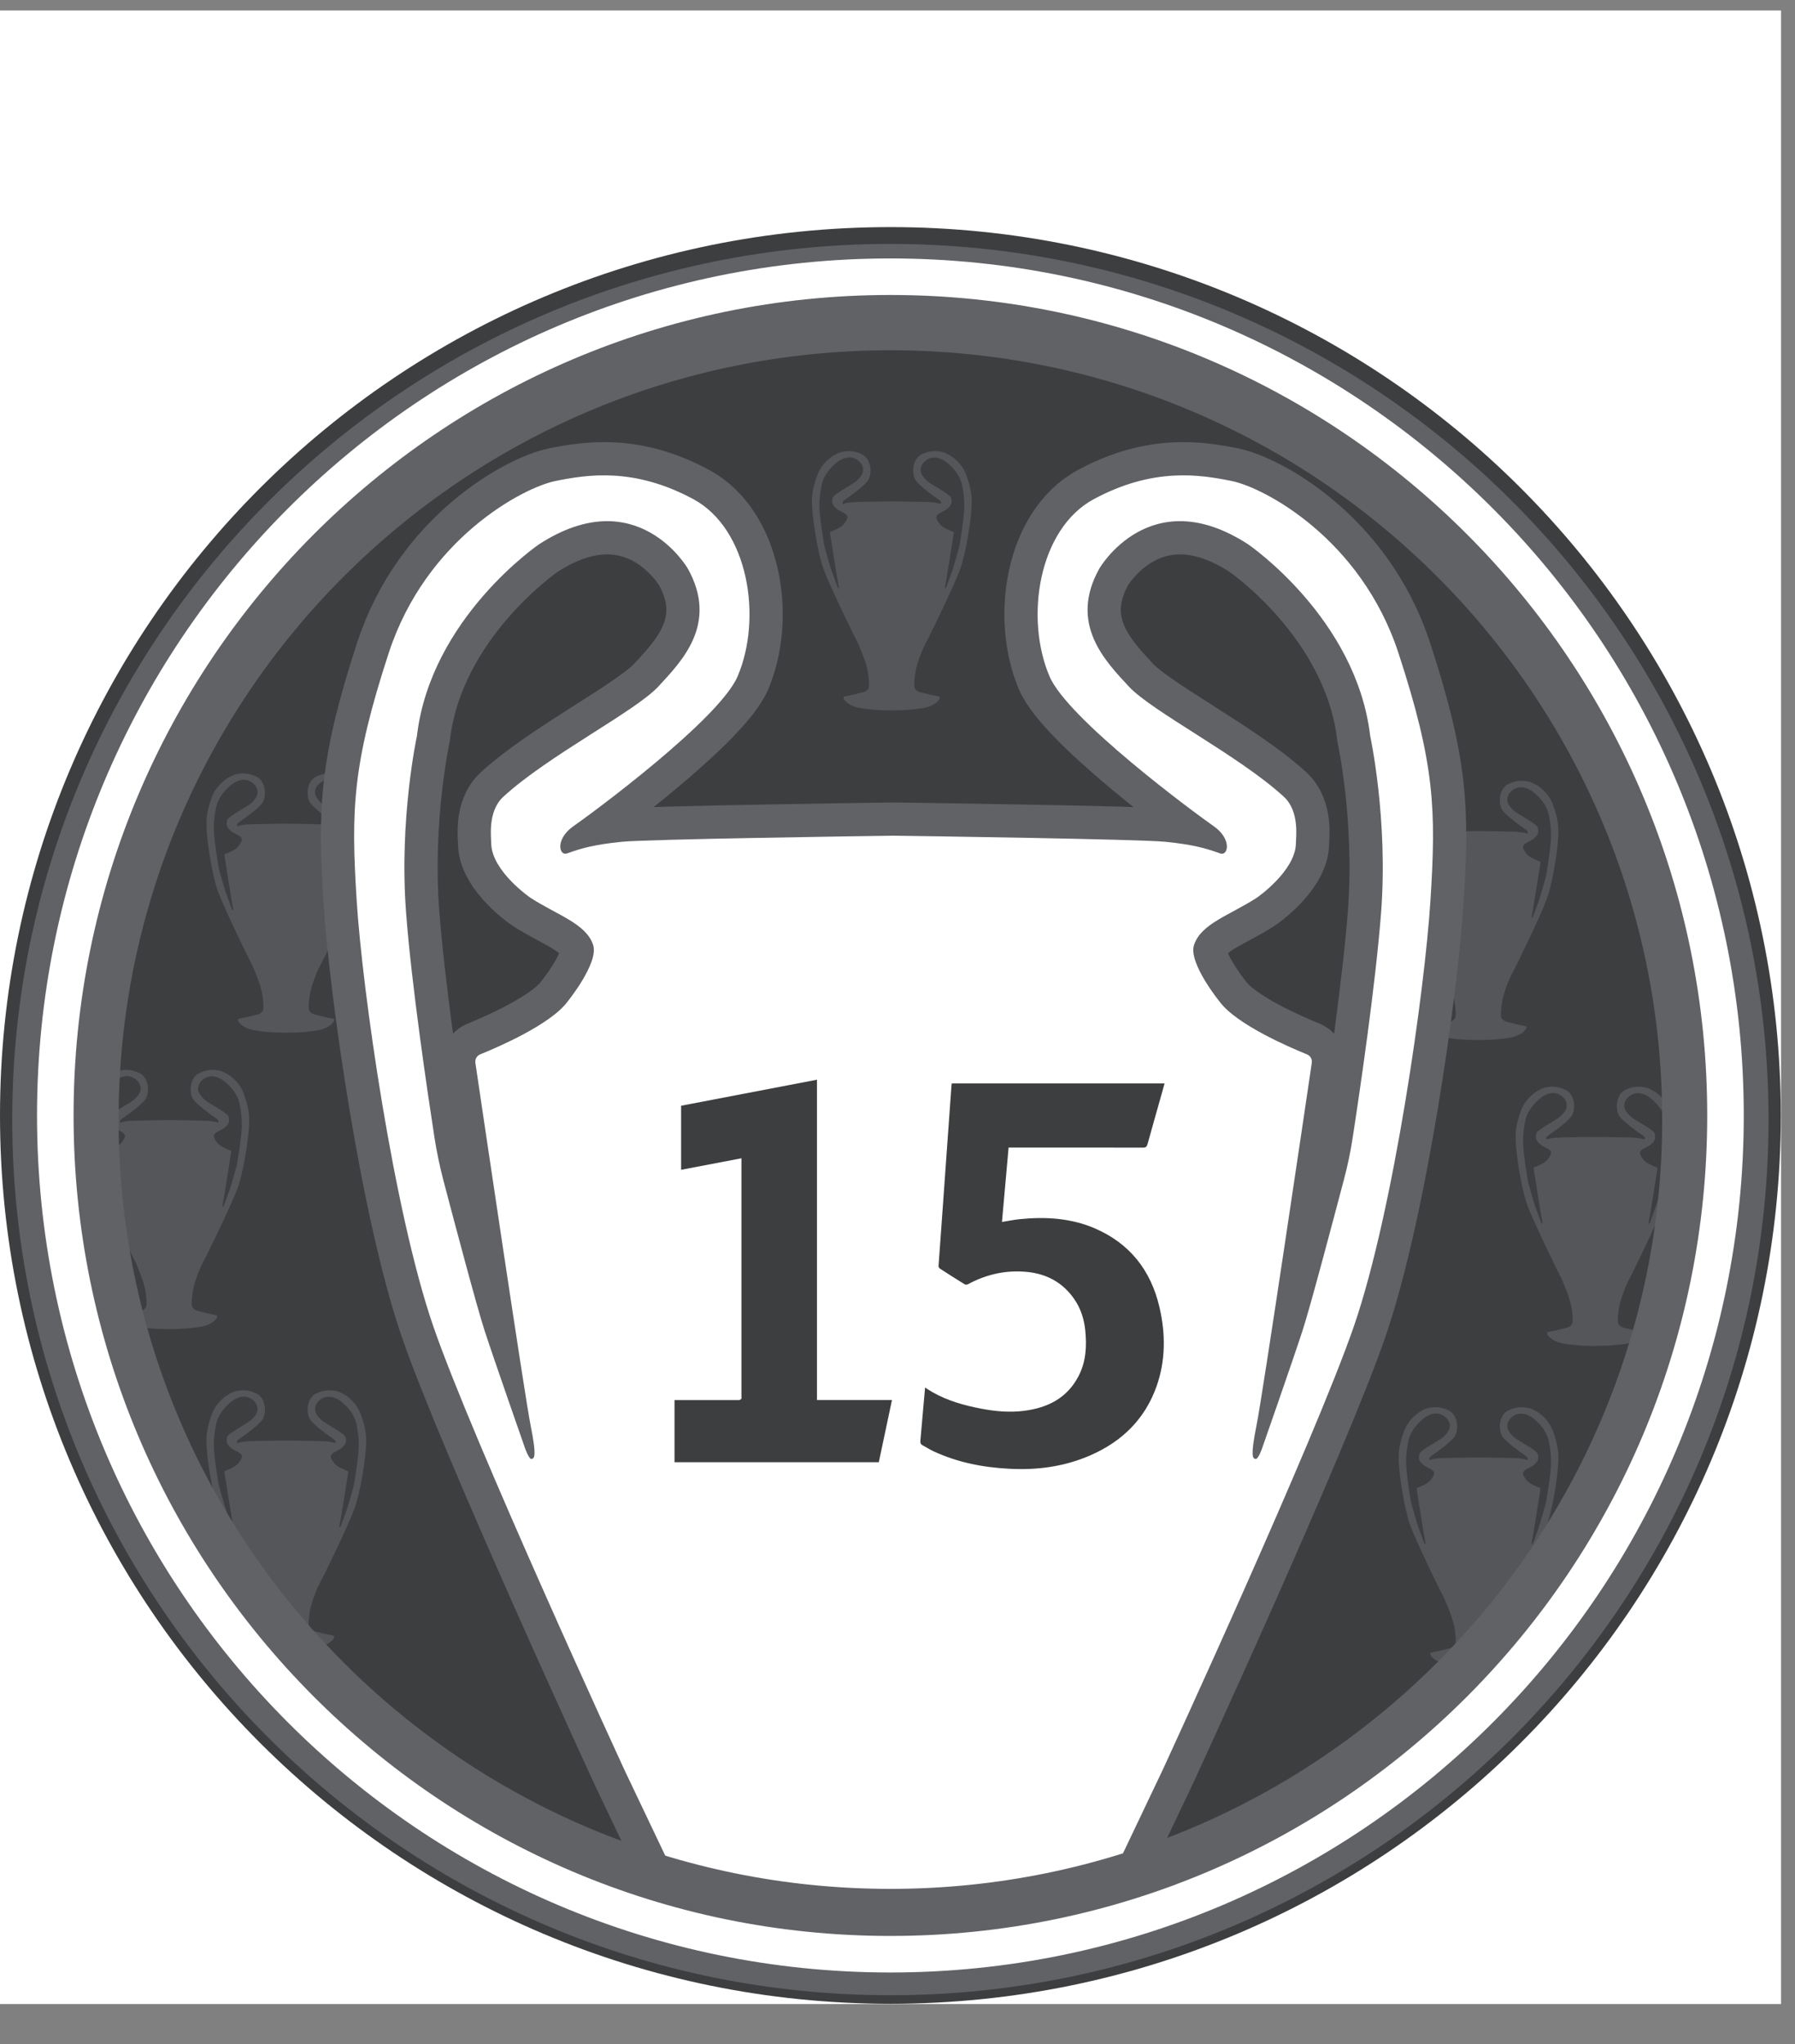 <svg width="36" height="41" viewBox="0 0 36 41" fill="none" xmlns="http://www.w3.org/2000/svg">
<rect x="0" y="0" width="36" height="41" fill="#808080" stroke="none"/>
<g clip-path="url(#clip0_1_4940)">
<g clip-path="url(#clip1_1_4940)">
<g clip-path="url(#clip2_1_4940)">
<path d="M35.72 0.21H0V40.195H35.72V0.21Z" fill="white"/>
<path d="M17.857 40.19C27.72 40.19 35.715 32.213 35.715 22.373C35.715 12.533 27.72 4.555 17.857 4.555C7.995 4.555 0 12.533 0 22.373C0 32.213 7.995 40.19 17.857 40.19Z" fill="#3D3E3F"/>
<path d="M19.386 9.544C19.276 9.224 18.988 9.083 18.892 9.064C18.796 9.046 18.657 9.026 18.481 9.115C18.317 9.198 18.276 9.447 18.349 9.609C18.404 9.729 18.78 9.991 18.836 10.028C18.892 10.065 18.88 10.113 18.856 10.105C18.812 10.091 18.774 10.081 18.693 10.073C18.616 10.065 17.959 10.057 17.889 10.056H17.884C17.815 10.056 17.156 10.065 17.08 10.073C16.999 10.081 16.962 10.091 16.918 10.105C16.894 10.113 16.882 10.065 16.938 10.028C16.994 9.991 17.371 9.729 17.424 9.609C17.497 9.447 17.456 9.199 17.292 9.115C17.115 9.026 16.976 9.046 16.882 9.064C16.787 9.083 16.499 9.224 16.387 9.544C16.278 9.857 16.275 9.984 16.293 10.235C16.31 10.485 16.402 11.101 16.519 11.422C16.637 11.743 17.087 12.663 17.087 12.663L17.198 12.883C17.198 12.883 17.38 13.274 17.411 13.509C17.428 13.643 17.432 13.696 17.428 13.767C17.424 13.828 17.368 13.869 17.308 13.884C17.202 13.912 17.075 13.943 16.932 13.97C16.88 13.981 16.96 14.153 17.263 14.204C17.546 14.25 17.844 14.248 17.883 14.248C17.921 14.248 18.22 14.25 18.502 14.204C18.805 14.153 18.885 13.981 18.833 13.97C18.69 13.943 18.564 13.911 18.457 13.884C18.397 13.868 18.341 13.828 18.337 13.767C18.333 13.696 18.337 13.641 18.355 13.509C18.375 13.357 18.456 13.144 18.512 13.01L18.686 12.664C18.686 12.664 19.137 11.746 19.254 11.424C19.371 11.102 19.465 10.486 19.481 10.236C19.498 9.985 19.494 9.857 19.386 9.546V9.544ZM16.919 10.517C16.87 10.581 16.712 10.644 16.66 10.664C16.65 10.668 16.645 10.677 16.646 10.688C16.666 10.816 16.791 11.614 16.81 11.699C16.83 11.793 16.819 11.793 16.812 11.794C16.804 11.794 16.794 11.765 16.794 11.765C16.794 11.765 16.703 11.521 16.672 11.434C16.65 11.369 16.582 11.126 16.55 11.014C16.539 10.976 16.53 10.936 16.523 10.896C16.502 10.768 16.455 10.468 16.439 10.267C16.418 10.005 16.471 9.773 16.471 9.773C16.512 9.444 16.834 9.239 16.834 9.239C17.126 9.062 17.276 9.307 17.276 9.307C17.368 9.462 17.258 9.567 17.19 9.636C17.122 9.705 16.862 9.829 16.728 9.944C16.68 9.985 16.692 10.061 16.692 10.076C16.696 10.152 16.807 10.225 16.81 10.227C16.891 10.276 16.975 10.299 16.995 10.358C17.012 10.408 16.919 10.517 16.919 10.517ZM19.335 10.269C19.32 10.47 19.271 10.77 19.252 10.898C19.245 10.938 19.237 10.977 19.225 11.017C19.194 11.129 19.125 11.37 19.102 11.437C19.073 11.523 18.981 11.767 18.981 11.767C18.981 11.767 18.97 11.798 18.962 11.797C18.954 11.797 18.945 11.797 18.965 11.702C18.984 11.617 19.109 10.818 19.129 10.69C19.13 10.68 19.125 10.67 19.114 10.666C19.062 10.646 18.905 10.582 18.856 10.52C18.856 10.52 18.762 10.412 18.78 10.361C18.8 10.301 18.884 10.279 18.965 10.229C18.968 10.229 19.078 10.156 19.082 10.079C19.082 10.063 19.094 9.988 19.046 9.947C18.913 9.832 18.654 9.708 18.585 9.639C18.517 9.57 18.407 9.464 18.498 9.31C18.498 9.31 18.649 9.064 18.941 9.242C18.941 9.242 19.262 9.447 19.303 9.776C19.303 9.776 19.357 10.008 19.335 10.269Z" fill="#555659"/>
<path d="M7.241 16.008C7.131 15.688 6.843 15.547 6.747 15.529C6.651 15.51 6.512 15.49 6.336 15.579C6.172 15.662 6.131 15.911 6.204 16.074C6.259 16.194 6.635 16.455 6.691 16.492C6.747 16.53 6.735 16.578 6.711 16.57C6.667 16.555 6.63 16.546 6.548 16.538C6.471 16.53 5.814 16.522 5.745 16.52H5.739C5.67 16.52 5.011 16.53 4.936 16.538C4.854 16.546 4.817 16.555 4.773 16.57C4.749 16.578 4.737 16.53 4.793 16.492C4.849 16.455 5.226 16.194 5.279 16.074C5.353 15.911 5.311 15.663 5.147 15.579C4.97 15.49 4.832 15.51 4.737 15.529C4.642 15.547 4.354 15.688 4.242 16.008C4.133 16.322 4.13 16.448 4.148 16.699C4.165 16.949 4.257 17.565 4.374 17.886C4.492 18.208 4.942 19.127 4.942 19.127L5.053 19.347C5.053 19.347 5.235 19.738 5.266 19.974C5.283 20.107 5.287 20.16 5.283 20.231C5.279 20.292 5.223 20.334 5.163 20.348C5.057 20.376 4.93 20.407 4.788 20.435C4.736 20.445 4.816 20.617 5.118 20.668C5.401 20.715 5.699 20.712 5.738 20.712C5.777 20.712 6.075 20.715 6.358 20.668C6.66 20.617 6.74 20.445 6.688 20.435C6.546 20.407 6.419 20.375 6.312 20.348C6.252 20.332 6.196 20.292 6.192 20.231C6.188 20.16 6.192 20.106 6.21 19.974C6.23 19.822 6.311 19.608 6.367 19.474L6.542 19.129C6.542 19.129 6.992 18.21 7.109 17.888C7.227 17.567 7.32 16.951 7.336 16.7C7.353 16.45 7.349 16.322 7.241 16.01V16.008ZM4.774 16.983C4.725 17.047 4.568 17.109 4.516 17.129C4.505 17.133 4.5 17.143 4.501 17.153C4.521 17.281 4.646 18.08 4.665 18.165C4.685 18.258 4.674 18.258 4.668 18.26C4.66 18.26 4.649 18.23 4.649 18.23C4.649 18.23 4.558 17.986 4.528 17.9C4.505 17.834 4.437 17.592 4.405 17.48C4.394 17.441 4.385 17.401 4.378 17.361C4.357 17.233 4.31 16.933 4.294 16.732C4.273 16.471 4.326 16.239 4.326 16.239C4.368 15.91 4.689 15.704 4.689 15.704C4.981 15.527 5.131 15.773 5.131 15.773C5.223 15.927 5.113 16.032 5.045 16.102C4.977 16.171 4.717 16.295 4.584 16.41C4.536 16.451 4.548 16.527 4.548 16.542C4.552 16.617 4.662 16.691 4.665 16.692C4.746 16.741 4.83 16.764 4.85 16.824C4.868 16.873 4.774 16.983 4.774 16.983ZM7.191 16.733C7.175 16.935 7.127 17.235 7.107 17.363C7.1 17.403 7.092 17.441 7.08 17.481C7.049 17.593 6.98 17.834 6.957 17.901C6.928 17.988 6.836 18.232 6.836 18.232C6.836 18.232 6.825 18.262 6.817 18.261C6.809 18.261 6.8 18.261 6.82 18.166C6.839 18.081 6.964 17.283 6.984 17.155C6.985 17.144 6.98 17.135 6.969 17.131C6.917 17.111 6.76 17.047 6.711 16.984C6.711 16.984 6.618 16.876 6.635 16.825C6.655 16.765 6.739 16.743 6.82 16.694C6.823 16.694 6.933 16.62 6.937 16.543C6.937 16.527 6.949 16.452 6.901 16.411C6.768 16.296 6.51 16.172 6.44 16.103C6.372 16.034 6.262 15.928 6.354 15.774C6.354 15.774 6.504 15.529 6.796 15.706C6.796 15.706 7.117 15.911 7.159 16.24C7.159 16.24 7.212 16.472 7.191 16.733Z" fill="#555659"/>
<path d="M4.896 21.954C4.785 21.634 4.497 21.493 4.401 21.474C4.305 21.456 4.166 21.436 3.991 21.525C3.827 21.608 3.785 21.857 3.859 22.02C3.913 22.14 4.289 22.401 4.345 22.438C4.401 22.475 4.389 22.523 4.365 22.515C4.321 22.501 4.284 22.491 4.202 22.483C4.125 22.475 3.468 22.467 3.399 22.466H3.393C3.324 22.466 2.666 22.475 2.59 22.483C2.508 22.491 2.471 22.501 2.427 22.515C2.403 22.523 2.391 22.475 2.447 22.438C2.503 22.401 2.88 22.14 2.934 22.02C3.007 21.857 2.966 21.609 2.802 21.525C2.624 21.436 2.486 21.456 2.391 21.474C2.296 21.493 2.009 21.634 1.897 21.954C1.787 22.267 1.785 22.394 1.802 22.645C1.819 22.895 1.911 23.511 2.029 23.832C2.146 24.153 2.596 25.073 2.596 25.073L2.707 25.293C2.707 25.293 2.89 25.683 2.92 25.919C2.938 26.053 2.942 26.106 2.938 26.177C2.934 26.238 2.878 26.279 2.818 26.294C2.711 26.322 2.584 26.353 2.442 26.381C2.39 26.391 2.47 26.563 2.772 26.614C3.055 26.66 3.353 26.658 3.392 26.658C3.431 26.658 3.729 26.66 4.012 26.614C4.314 26.563 4.394 26.391 4.342 26.381C4.2 26.353 4.073 26.321 3.967 26.294C3.907 26.278 3.851 26.238 3.847 26.177C3.843 26.106 3.847 26.051 3.864 25.919C3.884 25.767 3.965 25.554 4.021 25.42L4.196 25.074C4.196 25.074 4.646 24.156 4.764 23.834C4.881 23.512 4.974 22.896 4.99 22.646C5.007 22.395 5.003 22.267 4.896 21.956V21.954ZM2.428 22.927C2.379 22.991 2.222 23.054 2.17 23.074C2.159 23.078 2.154 23.087 2.155 23.098C2.175 23.226 2.3 24.024 2.319 24.109C2.339 24.203 2.328 24.203 2.322 24.204C2.314 24.204 2.303 24.175 2.303 24.175C2.303 24.175 2.213 23.931 2.182 23.844C2.159 23.779 2.091 23.536 2.059 23.424C2.049 23.386 2.039 23.346 2.033 23.306C2.011 23.178 1.965 22.878 1.949 22.677C1.927 22.415 1.981 22.183 1.981 22.183C2.022 21.854 2.343 21.649 2.343 21.649C2.635 21.472 2.786 21.717 2.786 21.717C2.878 21.872 2.767 21.977 2.699 22.046C2.631 22.116 2.371 22.239 2.238 22.354C2.19 22.395 2.202 22.471 2.202 22.486C2.206 22.562 2.316 22.635 2.319 22.637C2.4 22.686 2.484 22.709 2.504 22.769C2.522 22.818 2.428 22.927 2.428 22.927ZM4.845 22.679C4.829 22.881 4.781 23.18 4.761 23.308C4.754 23.348 4.746 23.387 4.734 23.427C4.704 23.539 4.634 23.78 4.612 23.847C4.582 23.933 4.49 24.177 4.49 24.177C4.49 24.177 4.48 24.208 4.472 24.207C4.464 24.207 4.454 24.207 4.474 24.112C4.493 24.027 4.618 23.228 4.638 23.101C4.64 23.09 4.634 23.081 4.624 23.076C4.572 23.056 4.414 22.992 4.365 22.93C4.365 22.93 4.272 22.822 4.289 22.771C4.309 22.711 4.393 22.689 4.474 22.639C4.477 22.639 4.588 22.566 4.592 22.489C4.592 22.473 4.604 22.398 4.556 22.357C4.422 22.242 4.164 22.118 4.094 22.049C4.027 21.98 3.916 21.874 4.008 21.72C4.008 21.72 4.158 21.474 4.45 21.652C4.45 21.652 4.772 21.857 4.813 22.186C4.813 22.186 4.866 22.418 4.845 22.679Z" fill="#555659"/>
<path d="M7.241 28.381C7.131 28.061 6.843 27.92 6.747 27.901C6.651 27.883 6.512 27.863 6.336 27.952C6.172 28.035 6.131 28.284 6.204 28.446C6.259 28.566 6.635 28.828 6.691 28.865C6.747 28.902 6.735 28.95 6.711 28.942C6.667 28.928 6.63 28.918 6.548 28.91C6.471 28.902 5.814 28.894 5.745 28.893H5.739C5.67 28.893 5.011 28.902 4.936 28.91C4.854 28.918 4.817 28.928 4.773 28.942C4.749 28.95 4.737 28.902 4.793 28.865C4.849 28.828 5.226 28.566 5.279 28.446C5.353 28.284 5.311 28.036 5.147 27.952C4.97 27.863 4.832 27.883 4.737 27.901C4.642 27.92 4.354 28.061 4.242 28.381C4.133 28.694 4.13 28.821 4.148 29.072C4.165 29.322 4.257 29.938 4.374 30.259C4.492 30.58 4.942 31.5 4.942 31.5L5.053 31.72C5.053 31.72 5.235 32.11 5.266 32.346C5.283 32.48 5.287 32.533 5.283 32.603C5.279 32.665 5.223 32.706 5.163 32.721C5.057 32.749 4.93 32.779 4.788 32.807C4.736 32.818 4.816 32.99 5.118 33.041C5.401 33.087 5.699 33.085 5.738 33.085C5.777 33.085 6.075 33.087 6.358 33.041C6.66 32.99 6.74 32.818 6.688 32.807C6.546 32.779 6.419 32.748 6.312 32.721C6.252 32.705 6.196 32.665 6.192 32.603C6.188 32.533 6.192 32.478 6.21 32.346C6.23 32.194 6.311 31.981 6.367 31.846L6.542 31.501C6.542 31.501 6.992 30.583 7.109 30.26C7.227 29.939 7.32 29.323 7.336 29.073C7.353 28.822 7.349 28.694 7.241 28.382V28.381ZM4.774 29.355C4.725 29.419 4.568 29.482 4.516 29.502C4.505 29.506 4.5 29.515 4.501 29.526C4.521 29.654 4.646 30.452 4.665 30.538C4.685 30.631 4.674 30.631 4.668 30.632C4.66 30.632 4.649 30.603 4.649 30.603C4.649 30.603 4.558 30.359 4.528 30.272C4.505 30.207 4.437 29.965 4.405 29.852C4.394 29.814 4.385 29.774 4.378 29.734C4.357 29.606 4.31 29.306 4.294 29.105C4.273 28.844 4.326 28.612 4.326 28.612C4.368 28.282 4.689 28.077 4.689 28.077C4.981 27.9 5.131 28.145 5.131 28.145C5.223 28.3 5.113 28.405 5.045 28.474C4.977 28.544 4.717 28.668 4.584 28.782C4.536 28.824 4.548 28.9 4.548 28.914C4.552 28.99 4.662 29.064 4.665 29.065C4.746 29.114 4.83 29.137 4.85 29.197C4.868 29.246 4.774 29.355 4.774 29.355ZM7.191 29.106C7.175 29.307 7.127 29.607 7.107 29.735C7.1 29.775 7.092 29.814 7.08 29.854C7.049 29.966 6.98 30.207 6.957 30.274C6.928 30.36 6.836 30.604 6.836 30.604C6.836 30.604 6.825 30.635 6.817 30.634C6.809 30.634 6.8 30.634 6.82 30.539C6.839 30.454 6.964 29.655 6.984 29.527C6.985 29.517 6.98 29.507 6.969 29.503C6.917 29.483 6.76 29.419 6.711 29.357C6.711 29.357 6.618 29.249 6.635 29.198C6.655 29.138 6.739 29.116 6.82 29.066C6.823 29.066 6.933 28.993 6.937 28.916C6.937 28.9 6.949 28.825 6.901 28.784C6.768 28.669 6.51 28.545 6.44 28.476C6.371 28.406 6.262 28.301 6.354 28.146C6.354 28.146 6.504 27.901 6.796 28.078C6.796 28.078 7.117 28.284 7.159 28.613C7.159 28.613 7.212 28.845 7.191 29.106Z" fill="#555659"/>
<path d="M31.152 28.72C31.042 28.4 30.754 28.259 30.658 28.24C30.562 28.221 30.423 28.201 30.247 28.291C30.083 28.373 30.042 28.622 30.115 28.785C30.17 28.905 30.546 29.166 30.602 29.203C30.658 29.241 30.646 29.289 30.622 29.281C30.578 29.266 30.541 29.257 30.459 29.249C30.382 29.241 29.725 29.233 29.656 29.232H29.65C29.581 29.232 28.922 29.241 28.847 29.249C28.765 29.257 28.728 29.266 28.684 29.281C28.66 29.289 28.648 29.241 28.704 29.203C28.76 29.166 29.137 28.905 29.19 28.785C29.264 28.622 29.222 28.375 29.058 28.291C28.881 28.201 28.743 28.221 28.648 28.24C28.553 28.259 28.265 28.4 28.154 28.72C28.044 29.033 28.041 29.16 28.059 29.41C28.076 29.661 28.168 30.276 28.285 30.598C28.403 30.919 28.853 31.839 28.853 31.839L28.964 32.059C28.964 32.059 29.146 32.449 29.177 32.685C29.194 32.818 29.198 32.871 29.194 32.942C29.19 33.004 29.134 33.045 29.075 33.059C28.968 33.087 28.841 33.118 28.699 33.146C28.647 33.157 28.727 33.329 29.029 33.379C29.312 33.426 29.61 33.423 29.649 33.423C29.688 33.423 29.986 33.426 30.269 33.379C30.571 33.329 30.651 33.157 30.599 33.146C30.457 33.118 30.33 33.086 30.223 33.059C30.163 33.043 30.107 33.004 30.103 32.942C30.099 32.871 30.103 32.817 30.121 32.685C30.141 32.533 30.222 32.32 30.278 32.185L30.453 31.84C30.453 31.84 30.903 30.922 31.02 30.599C31.138 30.278 31.231 29.662 31.247 29.412C31.263 29.161 31.26 29.033 31.152 28.721V28.72ZM28.685 29.694C28.636 29.758 28.479 29.821 28.427 29.841C28.416 29.845 28.411 29.854 28.412 29.865C28.432 29.993 28.557 30.791 28.576 30.876C28.596 30.97 28.585 30.97 28.579 30.971C28.571 30.971 28.56 30.942 28.56 30.942C28.56 30.942 28.469 30.698 28.439 30.611C28.416 30.546 28.348 30.303 28.316 30.191C28.305 30.152 28.296 30.113 28.289 30.073C28.268 29.945 28.221 29.645 28.206 29.443C28.184 29.182 28.238 28.95 28.238 28.95C28.279 28.621 28.6 28.416 28.6 28.416C28.892 28.239 29.043 28.484 29.043 28.484C29.134 28.638 29.024 28.744 28.956 28.813C28.888 28.882 28.628 29.006 28.495 29.121C28.447 29.162 28.459 29.238 28.459 29.253C28.463 29.329 28.573 29.402 28.576 29.404C28.657 29.453 28.741 29.475 28.761 29.535C28.779 29.585 28.685 29.694 28.685 29.694ZM31.102 29.445C31.086 29.646 31.038 29.946 31.018 30.074C31.011 30.114 31.003 30.152 30.991 30.192C30.96 30.305 30.891 30.546 30.869 30.612C30.839 30.699 30.747 30.943 30.747 30.943C30.747 30.943 30.736 30.974 30.729 30.972C30.721 30.972 30.711 30.972 30.731 30.878C30.75 30.792 30.875 29.994 30.895 29.866C30.896 29.855 30.891 29.846 30.881 29.842C30.828 29.822 30.671 29.758 30.622 29.695C30.622 29.695 30.529 29.587 30.546 29.537C30.566 29.477 30.65 29.454 30.731 29.405C30.734 29.405 30.845 29.331 30.849 29.254C30.849 29.238 30.86 29.164 30.812 29.122C30.679 29.008 30.421 28.884 30.351 28.814C30.282 28.745 30.173 28.64 30.265 28.485C30.265 28.485 30.415 28.24 30.707 28.417C30.707 28.417 31.028 28.622 31.07 28.952C31.07 28.952 31.123 29.183 31.102 29.445Z" fill="#555659"/>
<path d="M33.498 22.291C33.388 21.971 33.1 21.83 33.004 21.812C32.908 21.793 32.769 21.773 32.593 21.862C32.429 21.945 32.388 22.194 32.461 22.357C32.516 22.477 32.892 22.738 32.948 22.775C33.004 22.812 32.992 22.86 32.968 22.852C32.924 22.838 32.886 22.828 32.805 22.82C32.728 22.812 32.071 22.805 32.001 22.803H31.996C31.927 22.803 31.268 22.812 31.192 22.82C31.111 22.828 31.074 22.838 31.03 22.852C31.006 22.86 30.994 22.812 31.05 22.775C31.106 22.738 31.483 22.477 31.536 22.357C31.61 22.194 31.568 21.946 31.404 21.862C31.227 21.773 31.088 21.793 30.994 21.812C30.899 21.83 30.611 21.971 30.499 22.291C30.39 22.605 30.387 22.731 30.405 22.982C30.422 23.232 30.514 23.848 30.631 24.169C30.748 24.491 31.199 25.41 31.199 25.41L31.31 25.63C31.31 25.63 31.492 26.021 31.523 26.257C31.54 26.39 31.544 26.443 31.54 26.514C31.536 26.575 31.48 26.616 31.42 26.631C31.314 26.659 31.187 26.69 31.044 26.718C30.992 26.728 31.072 26.9 31.375 26.951C31.657 26.998 31.956 26.995 31.995 26.995C32.033 26.995 32.332 26.998 32.614 26.951C32.917 26.9 32.997 26.728 32.945 26.718C32.802 26.69 32.676 26.658 32.569 26.631C32.509 26.615 32.453 26.575 32.449 26.514C32.445 26.443 32.449 26.389 32.467 26.257C32.486 26.105 32.568 25.891 32.624 25.757L32.798 25.412C32.798 25.412 33.249 24.493 33.366 24.171C33.483 23.849 33.577 23.234 33.593 22.983C33.61 22.733 33.606 22.605 33.498 22.293V22.291ZM31.031 23.266C30.982 23.33 30.825 23.392 30.773 23.412C30.762 23.416 30.756 23.426 30.758 23.436C30.778 23.564 30.903 24.363 30.922 24.448C30.942 24.541 30.931 24.541 30.924 24.543C30.916 24.543 30.906 24.513 30.906 24.513C30.906 24.513 30.815 24.269 30.785 24.183C30.762 24.117 30.694 23.875 30.662 23.763C30.651 23.724 30.642 23.684 30.635 23.644C30.614 23.516 30.567 23.216 30.551 23.015C30.53 22.754 30.583 22.522 30.583 22.522C30.625 22.193 30.946 21.988 30.946 21.988C31.238 21.81 31.388 22.055 31.388 22.055C31.48 22.21 31.37 22.315 31.302 22.385C31.234 22.454 30.974 22.578 30.84 22.693C30.793 22.734 30.805 22.81 30.805 22.825C30.808 22.901 30.919 22.974 30.922 22.975C31.003 23.024 31.087 23.047 31.107 23.107C31.124 23.156 31.031 23.266 31.031 23.266ZM33.447 23.018C33.431 23.219 33.383 23.519 33.364 23.647C33.357 23.687 33.349 23.726 33.337 23.765C33.306 23.878 33.237 24.119 33.214 24.185C33.185 24.272 33.093 24.516 33.093 24.516C33.093 24.516 33.082 24.547 33.074 24.545C33.066 24.545 33.057 24.545 33.077 24.451C33.096 24.365 33.221 23.567 33.241 23.439C33.242 23.428 33.237 23.419 33.226 23.415C33.174 23.395 33.017 23.331 32.968 23.268C32.968 23.268 32.874 23.16 32.892 23.11C32.912 23.05 32.996 23.027 33.077 22.978C33.08 22.978 33.19 22.904 33.194 22.827C33.194 22.811 33.206 22.736 33.158 22.695C33.025 22.581 32.766 22.457 32.697 22.387C32.628 22.318 32.519 22.213 32.611 22.058C32.611 22.058 32.761 21.813 33.053 21.99C33.053 21.99 33.374 22.195 33.416 22.525C33.416 22.525 33.469 22.756 33.447 23.018Z" fill="#555659"/>
<path d="M31.152 16.156C31.042 15.836 30.754 15.695 30.658 15.677C30.562 15.658 30.423 15.638 30.247 15.727C30.083 15.81 30.042 16.059 30.115 16.222C30.17 16.342 30.546 16.603 30.602 16.64C30.658 16.677 30.646 16.726 30.622 16.718C30.578 16.703 30.541 16.694 30.459 16.686C30.382 16.677 29.725 16.669 29.656 16.668H29.65C29.581 16.668 28.922 16.677 28.847 16.686C28.765 16.694 28.728 16.703 28.684 16.718C28.66 16.726 28.648 16.677 28.704 16.64C28.76 16.603 29.137 16.342 29.19 16.222C29.264 16.059 29.222 15.811 29.058 15.727C28.881 15.638 28.743 15.658 28.648 15.677C28.553 15.695 28.265 15.836 28.154 16.156C28.044 16.47 28.041 16.596 28.059 16.847C28.076 17.097 28.168 17.713 28.285 18.034C28.403 18.355 28.853 19.275 28.853 19.275L28.964 19.495C28.964 19.495 29.146 19.886 29.177 20.122C29.194 20.255 29.198 20.308 29.194 20.379C29.19 20.44 29.134 20.481 29.075 20.496C28.968 20.524 28.841 20.555 28.699 20.583C28.647 20.593 28.727 20.765 29.029 20.816C29.312 20.863 29.61 20.86 29.649 20.86C29.688 20.86 29.986 20.863 30.269 20.816C30.571 20.765 30.651 20.593 30.599 20.583C30.457 20.555 30.33 20.523 30.223 20.496C30.163 20.48 30.107 20.44 30.103 20.379C30.099 20.308 30.103 20.253 30.121 20.122C30.141 19.97 30.222 19.756 30.278 19.622L30.453 19.276C30.453 19.276 30.903 18.358 31.02 18.036C31.138 17.715 31.231 17.099 31.247 16.848C31.263 16.598 31.26 16.47 31.152 16.158V16.156ZM28.685 17.129C28.636 17.193 28.479 17.256 28.427 17.276C28.416 17.28 28.411 17.289 28.412 17.3C28.432 17.428 28.557 18.226 28.576 18.312C28.596 18.405 28.585 18.405 28.579 18.406C28.571 18.406 28.56 18.377 28.56 18.377C28.56 18.377 28.469 18.133 28.439 18.046C28.416 17.981 28.348 17.738 28.316 17.627C28.305 17.588 28.296 17.548 28.289 17.508C28.268 17.38 28.221 17.08 28.206 16.879C28.184 16.617 28.238 16.386 28.238 16.386C28.279 16.056 28.6 15.851 28.6 15.851C28.892 15.674 29.043 15.919 29.043 15.919C29.134 16.074 29.024 16.179 28.956 16.248C28.888 16.318 28.628 16.442 28.495 16.556C28.447 16.598 28.459 16.674 28.459 16.688C28.463 16.764 28.573 16.837 28.576 16.839C28.657 16.888 28.741 16.911 28.761 16.971C28.779 17.02 28.685 17.129 28.685 17.129ZM31.102 16.881C31.086 17.083 31.038 17.383 31.018 17.511C31.011 17.55 31.003 17.589 30.991 17.629C30.96 17.741 30.891 17.982 30.869 18.049C30.839 18.136 30.747 18.38 30.747 18.38C30.747 18.38 30.736 18.41 30.729 18.409C30.721 18.409 30.711 18.409 30.731 18.314C30.75 18.229 30.875 17.431 30.895 17.303C30.896 17.292 30.891 17.283 30.881 17.279C30.828 17.259 30.671 17.195 30.622 17.132C30.622 17.132 30.529 17.024 30.546 16.973C30.566 16.913 30.65 16.891 30.731 16.841C30.734 16.841 30.845 16.768 30.849 16.691C30.849 16.675 30.86 16.6 30.812 16.559C30.679 16.444 30.421 16.32 30.351 16.251C30.282 16.182 30.173 16.076 30.265 15.922C30.265 15.922 30.415 15.677 30.707 15.854C30.707 15.854 31.028 16.059 31.07 16.388C31.07 16.388 31.123 16.62 31.102 16.881Z" fill="#555659"/>
<path d="M28.046 13.095C27.295 10.802 25.352 9.781 24.709 9.649C24.066 9.518 23.13 9.368 21.934 10.013C20.828 10.611 20.55 12.393 21.048 13.564C21.413 14.425 23.958 16.304 24.336 16.567C24.715 16.829 24.632 17.177 24.47 17.117C24.171 17.009 23.92 16.94 23.373 16.884C22.853 16.831 18.41 16.768 17.941 16.762C17.941 16.762 17.935 16.762 17.921 16.762C17.908 16.762 17.901 16.762 17.901 16.762C17.433 16.768 12.99 16.831 12.47 16.884C11.921 16.94 11.672 17.009 11.373 17.117C11.212 17.176 11.128 16.829 11.506 16.567C11.885 16.304 14.429 14.424 14.794 13.564C15.292 12.394 15.013 10.612 13.908 10.013C12.714 9.368 11.778 9.518 11.133 9.649C10.492 9.781 8.547 10.802 7.797 13.095C7.063 15.341 7.04 16.252 7.153 18.057C7.267 19.862 7.892 24.277 8.686 26.59C9.48 28.901 12.523 35.498 12.523 35.498L13.793 38.167C13.793 38.167 15.742 38.863 17.199 38.825C17.38 38.821 17.523 38.817 17.635 38.815V38.827C17.745 38.829 18.462 38.82 18.644 38.825C20.101 38.863 22.049 38.167 22.049 38.167L23.319 35.498C23.319 35.498 26.362 28.902 27.157 26.59C27.951 24.279 28.575 19.862 28.689 18.057C28.803 16.252 28.781 15.341 28.046 13.095ZM11.382 20.09C11.048 20.545 9.988 21.003 9.632 21.147C9.563 21.174 9.523 21.245 9.534 21.317C9.67 22.239 10.519 27.971 10.641 28.585C10.776 29.253 10.708 29.253 10.659 29.262C10.609 29.271 10.532 29.053 10.532 29.053C10.532 29.053 9.918 27.299 9.716 26.68C9.563 26.21 9.102 24.472 8.891 23.668C8.818 23.388 8.759 23.105 8.714 22.819C8.573 21.904 8.253 19.75 8.144 18.302C8.001 16.423 8.362 14.761 8.362 14.761C8.639 12.396 10.809 10.918 10.809 10.918C12.777 9.64 13.793 11.402 13.793 11.402C14.416 12.514 13.668 13.265 13.206 13.767C12.743 14.268 10.995 15.153 10.095 15.98C9.767 16.282 9.856 16.82 9.852 16.932C9.876 17.48 10.628 18.001 10.643 18.01C11.189 18.361 11.756 18.527 11.896 18.954C12.013 19.314 11.382 20.09 11.382 20.09ZM27.699 18.302C27.588 19.75 27.27 21.904 27.129 22.819C27.085 23.106 27.026 23.388 26.951 23.668C26.739 24.472 26.279 26.21 26.126 26.68C25.925 27.299 25.311 29.053 25.311 29.053C25.311 29.053 25.235 29.27 25.184 29.262C25.133 29.254 25.067 29.254 25.201 28.585C25.325 27.971 26.173 22.239 26.309 21.317C26.32 21.244 26.279 21.173 26.21 21.147C25.856 21.003 24.795 20.547 24.46 20.09C24.46 20.09 23.828 19.313 23.947 18.954C24.087 18.527 24.654 18.361 25.2 18.01C25.215 18.001 25.965 17.48 25.99 16.932C25.986 16.82 26.076 16.282 25.748 15.98C24.848 15.154 23.099 14.268 22.637 13.767C22.174 13.265 21.427 12.514 22.049 11.402C22.049 11.402 23.066 9.64 25.033 10.918C25.033 10.918 27.202 12.396 27.48 14.761C27.48 14.761 27.842 16.423 27.699 18.302Z" stroke="#616266" stroke-width="1.333" stroke-miterlimit="10"/>
<path d="M28.046 13.095C27.295 10.802 25.352 9.781 24.709 9.649C24.066 9.518 23.13 9.368 21.934 10.013C20.828 10.611 20.55 12.393 21.048 13.564C21.413 14.425 23.958 16.304 24.336 16.567C24.715 16.829 24.632 17.177 24.47 17.117C24.171 17.009 23.92 16.94 23.373 16.884C22.853 16.831 18.41 16.768 17.941 16.762C17.941 16.762 17.935 16.762 17.921 16.762C17.908 16.762 17.901 16.762 17.901 16.762C17.433 16.768 12.99 16.831 12.47 16.884C11.921 16.94 11.672 17.009 11.373 17.117C11.212 17.176 11.128 16.829 11.506 16.567C11.885 16.304 14.429 14.424 14.794 13.564C15.292 12.394 15.013 10.612 13.908 10.013C12.714 9.368 11.778 9.518 11.133 9.649C10.492 9.781 8.547 10.802 7.797 13.095C7.063 15.341 7.04 16.252 7.153 18.057C7.267 19.862 7.892 24.277 8.686 26.59C9.48 28.901 12.523 35.498 12.523 35.498L13.793 38.167C13.793 38.167 15.742 38.863 17.199 38.825C17.38 38.821 17.523 38.817 17.635 38.815V38.827C17.745 38.829 18.462 38.82 18.644 38.825C20.101 38.863 22.049 38.167 22.049 38.167L23.319 35.498C23.319 35.498 26.362 28.902 27.157 26.59C27.951 24.279 28.575 19.862 28.689 18.057C28.803 16.252 28.781 15.341 28.046 13.095ZM11.382 20.09C11.048 20.545 9.988 21.003 9.632 21.147C9.563 21.174 9.523 21.245 9.534 21.317C9.67 22.239 10.519 27.971 10.641 28.585C10.776 29.253 10.708 29.253 10.659 29.262C10.609 29.271 10.532 29.053 10.532 29.053C10.532 29.053 9.918 27.299 9.716 26.68C9.563 26.21 9.102 24.472 8.891 23.668C8.818 23.388 8.759 23.105 8.714 22.819C8.573 21.904 8.253 19.75 8.144 18.302C8.001 16.423 8.362 14.761 8.362 14.761C8.639 12.396 10.809 10.918 10.809 10.918C12.777 9.64 13.793 11.402 13.793 11.402C14.416 12.514 13.668 13.265 13.206 13.767C12.743 14.268 10.995 15.153 10.095 15.98C9.767 16.282 9.856 16.82 9.852 16.932C9.876 17.48 10.628 18.001 10.643 18.01C11.189 18.361 11.756 18.527 11.896 18.954C12.013 19.314 11.382 20.09 11.382 20.09ZM27.699 18.302C27.588 19.75 27.27 21.904 27.129 22.819C27.085 23.106 27.026 23.388 26.951 23.668C26.739 24.472 26.279 26.21 26.126 26.68C25.925 27.299 25.311 29.053 25.311 29.053C25.311 29.053 25.235 29.27 25.184 29.262C25.133 29.254 25.067 29.254 25.201 28.585C25.325 27.971 26.173 22.239 26.309 21.317C26.32 21.244 26.279 21.173 26.21 21.147C25.856 21.003 24.795 20.547 24.46 20.09C24.46 20.09 23.828 19.313 23.947 18.954C24.087 18.527 24.654 18.361 25.2 18.01C25.215 18.001 25.965 17.48 25.99 16.932C25.986 16.82 26.076 16.282 25.748 15.98C24.848 15.154 23.099 14.268 22.637 13.767C22.174 13.265 21.427 12.514 22.049 11.402C22.049 11.402 23.066 9.64 25.033 10.918C25.033 10.918 27.202 12.396 27.48 14.761C27.48 14.761 27.842 16.423 27.699 18.302Z" fill="white"/>
<path d="M17.857 38.952C26.995 38.952 34.403 31.566 34.403 22.455C34.403 13.345 26.995 5.959 17.857 5.959C8.719 5.959 1.312 13.345 1.312 22.455C1.312 31.566 8.719 38.952 17.857 38.952Z" stroke="#616266" stroke-width="2.133" stroke-miterlimit="10"/>
<path d="M17.857 39.196C27.107 39.196 34.606 31.664 34.606 22.373C34.606 13.082 27.107 5.55 17.857 5.55C8.607 5.55 1.109 13.082 1.109 22.373C1.109 31.664 8.607 39.196 17.857 39.196Z" stroke="white" stroke-width="0.733" stroke-miterlimit="10"/>
<path d="M20.241 29.459C19.709 29.432 19.201 29.331 18.721 29.108C18.647 29.073 18.578 29.028 18.506 28.99C18.464 28.968 18.454 28.939 18.459 28.894C18.491 28.543 18.521 28.191 18.553 27.831C18.604 27.863 18.651 27.894 18.7 27.922C19.008 28.098 19.345 28.191 19.69 28.256C19.971 28.309 20.254 28.333 20.538 28.297C21.013 28.237 21.404 28.041 21.633 27.597C21.78 27.313 21.797 27.006 21.767 26.695C21.745 26.464 21.677 26.247 21.544 26.055C21.32 25.73 21.003 25.555 20.615 25.513C20.188 25.467 19.786 25.556 19.409 25.76C19.392 25.769 19.361 25.769 19.346 25.759C19.18 25.656 19.015 25.551 18.851 25.445C18.836 25.435 18.822 25.41 18.823 25.393C18.849 25.015 18.878 24.636 18.905 24.258C18.93 23.925 18.952 23.593 18.976 23.261C19.012 22.758 19.048 22.256 19.084 21.753C19.085 21.747 19.088 21.741 19.091 21.731C20.51 21.731 21.928 21.731 23.356 21.731C23.328 21.831 23.302 21.928 23.274 22.025C23.188 22.332 23.099 22.639 23.015 22.947C23 23 22.979 23.019 22.922 23.018C22.051 23.016 21.18 23.017 20.31 23.017C20.285 23.017 20.261 23.017 20.228 23.017C20.183 23.515 20.139 24.011 20.095 24.509C20.217 24.489 20.334 24.465 20.451 24.453C20.968 24.401 21.478 24.43 21.961 24.639C22.658 24.941 23.08 25.479 23.252 26.211C23.378 26.748 23.38 27.288 23.193 27.813C22.96 28.465 22.502 28.912 21.872 29.188C21.354 29.415 20.809 29.49 20.241 29.459Z" fill="#3D3E3F"/>
<path d="M14.827 28.082C14.845 28.073 14.862 28.066 14.868 28.055C14.874 28.042 14.87 28.024 14.87 28.009C14.87 26.44 14.87 24.872 14.87 23.304C14.87 23.282 14.87 23.26 14.87 23.232C14.464 23.31 14.064 23.386 13.66 23.463C13.66 23.032 13.66 22.606 13.66 22.178C14.567 22.004 15.472 21.831 16.385 21.656C16.385 23.799 16.385 25.936 16.385 28.081C16.889 28.081 17.385 28.081 17.889 28.081C17.8 28.502 17.713 28.913 17.625 29.328C16.259 29.328 14.896 29.328 13.528 29.328C13.528 28.914 13.528 28.501 13.528 28.082C13.96 28.082 14.39 28.082 14.827 28.082Z" fill="#3D3E3F"/>
</g>
</g>
</g>
<defs>
<clipPath id="clip0_1_4940">
<rect width="35.72" height="40" fill="white" transform="translate(0 0.203)"/>
</clipPath>
<clipPath id="clip1_1_4940">
<rect width="35.72" height="40" fill="white" transform="translate(0 0.203)"/>
</clipPath>
<clipPath id="clip2_1_4940">
<rect width="35.72" height="39.985" fill="white" transform="translate(0 0.21)"/>
</clipPath>
</defs>
</svg>
